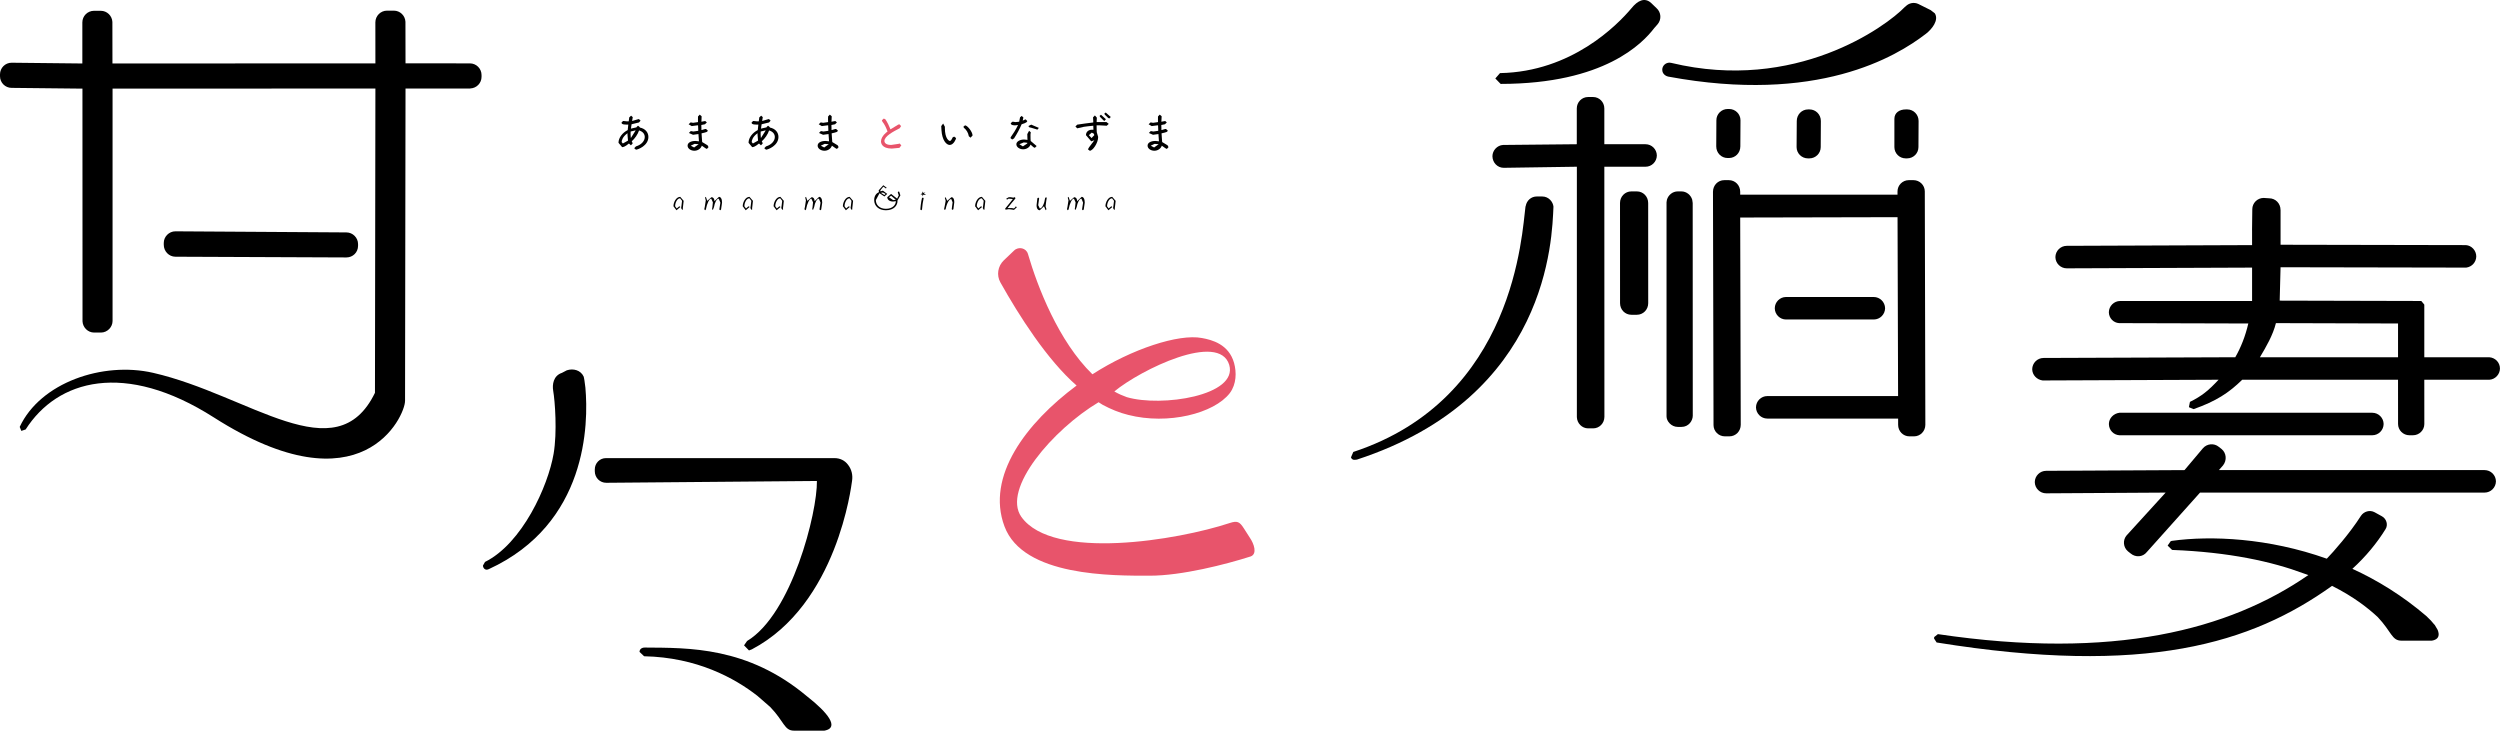 <?xml version="1.0" encoding="utf-8"?>
<!-- Generator: Adobe Illustrator 27.0.1, SVG Export Plug-In . SVG Version: 6.00 Build 0)  -->
<svg version="1.1" id="레이어_1" xmlns="http://www.w3.org/2000/svg" xmlns:xlink="http://www.w3.org/1999/xlink" x="0px"
	 y="0px" viewBox="0 0 720 210.425" enable-background="new 0 0 720 210.425" xml:space="preserve">
<path fill="#E8546B" d="M358.26,152.213c-1.265-1.986-1.913-2.299-4.139-1.568c-14.893,4.912-50.844,10.973-59.968-1.777
	c-5.675-8.047,9.113-25.187,22.24-33.025l1.15,0.731c2.331,1.254,4.818,2.299,7.41,2.926c11.433,2.926,24.685-0.418,29.221-6.27
	c1.965-2.613,1.965-6.062,1.244-8.674c-1.515-5.434-6.386-6.688-9.301-7.211c-6.626-1.254-20.15,3.135-31.499,10.451
	c-9.772-9.51-15.812-25.187-18.582-34.697c-0.502-1.672-2.675-2.195-3.982-0.941l-2.958,2.822c-1.735,1.672-2.153,4.285-0.972,6.375
	c5.33,9.51,13.43,22.261,21.937,29.681c-14.496,10.765-26.169,26.127-20.777,40.55c5.393,14.527,31.248,14.214,41.898,14.214
	c9.134,0,21.801-3.24,29.001-5.539c1.996-0.732,0.951-3.658-0.188-5.33L358.26,152.213 M354.017,105.079
	c2.602,8.883-19.543,12.228-29.493,9.302c-1.191-0.418-2.362-0.941-3.48-1.568l-0.084-0.105
	C328.59,106.437,351.08,95.464,354.017,105.079z"/>
<path d="M168.595,111.663L168.595,111.663l-0.011-0.104c-0.104-1.15-0.418-3.031-0.502-3.135c-0.836-1.776-2.905-2.404-4.839-1.776
	l-1.4,0.732c-2.529,0.836-2.811,3.449-2.529,5.121c0.522,3.031,1.191,11.914,0.125,18.185c-1.589,9.302-9.03,25.814-19.752,31.144
	l-0.596,1.045c0,0.627,0.585,1.568,1.662,1.045C169.222,150.854,169.515,122.01,168.595,111.663"/>
<path d="M232.367,200.497c-17.108-14.318-34.07-13.9-46.664-14.004c-0.951,0-1.515,0.522-1.515,1.254l1.317,1.254h0.01
	c15.196,0.314,26.033,6.271,32.607,11.392l3.721,3.24c4.024,4.18,4.013,6.793,6.824,6.793h8.747l0.47-0.104
	C241.449,209.38,238.659,205.409,232.367,200.497 M244.281,133.924c-0.972-1.358-2.414-1.985-3.93-1.985H174.5
	c-1.777,0-3.198,1.463-3.198,3.24v0.522c0,1.881,1.474,3.344,3.292,3.344l60.678-0.523c0.136,9.093-7.232,38.355-20.118,46.089
	l-0.867,1.254l1.421,1.463l0.826-0.314c24.654-12.959,28.657-47.238,28.855-48.493C245.661,136.85,245.253,135.178,244.281,133.924z
	"/>
<path d="M50.52,73.935l49.245,0.209c1.86,0,3.355-1.463,3.355-3.344v-0.522c0-1.777-1.494-3.344-3.355-3.344L50.52,66.619
	c-1.86,0-3.365,1.568-3.355,3.344v0.522C47.155,72.367,48.66,73.935,50.52,73.935 M116.644,115.53h0.01l0.136-90.035h18.55
	l0.125-0.021c1.787-0.084,3.219-1.536,3.219-3.344v-0.523c0-1.85-1.505-3.355-3.355-3.355l-18.54-0.011l-0.021-11.966
	c-0.084-1.787-1.547-3.209-3.344-3.209h-1.965c-1.839,0-3.344,1.505-3.355,3.355l0.01,11.83l-75.728,0.031L32.367,6.317
	c-0.084-1.777-1.547-3.209-3.344-3.209h-1.954c-1.86,0.011-3.365,1.505-3.355,3.365v11.81L3.344,18.064
	C1.495,18.064,0,19.569,0,21.419v0.533c0,1.85,1.495,3.355,3.344,3.355l20.369,0.219h0.031c0.01,18.415,0.021,67.012,0.021,67.012
	c0.084,1.776,1.547,3.24,3.344,3.24h1.954c1.86,0,3.355-1.568,3.355-3.344V25.526l75.697-0.031l-0.125,87.632
	c-11.193,23.097-36.098,0.627-63.876-5.748c-14.537-3.344-32.492,2.822-38.439,15.572l0.47,1.149l1.244-0.418
	c9.134-14.318,28.51-19.857,54.22-3.449C104.374,147.51,116.644,119.71,116.644,115.53z"/>
<path d="M607.516,122.219l0.01-0.105h-0.01V122.219 M686.484,122.114L686.484,122.114z M715.558,135.387h-76.512l1.191-1.359
	c1.16-1.463,0.972-3.553-0.408-4.703l-0.805-0.627c-1.379-1.15-3.438-0.941-4.598,0.418l-5.288,6.271l-39.85,0.209
	c-1.798,0-3.25,1.463-3.271,3.24c0.021,1.776,1.474,3.24,3.271,3.24l34.415-0.209l-11.245,12.332
	c-1.16,1.358-0.982,3.449,0.408,4.598l0.794,0.627c1.38,1.149,3.449,1.045,4.609-0.418l15.342-17.14h81.946
	c1.798,0,3.25-1.463,3.271-3.24C718.809,136.85,717.356,135.387,715.558,135.387z M585.966,139.045v-0.105V139.045z M718.84,138.627
	v-0.104l-0.01,0.104H718.84z M610.39,125.354h72.823c1.798,0,3.25-1.463,3.271-3.24c-0.021-1.777-1.474-3.24-3.271-3.24H610.4
	c-1.683,0.209-3.031,1.568-3.041,3.24C607.38,123.891,608.707,125.249,610.39,125.354z M716.875,102.884h-18.676V87.73l-0.867-1.045
	l-40.78-0.104l0.251-9.615l53.248,0.105h0.23c1.62-0.209,2.874-1.568,2.884-3.24c-0.01-1.672-1.327-3.135-2.999-3.24h-0.261
	l-53.101-0.105v-9.929l-0.01-0.104c0-1.881-1.463-3.344-3.271-3.344l-1.578-0.105c-1.808,0-3.282,1.463-3.282,3.24l-0.073,6.062
	h0.01v4.285L595.226,70.8c-1.798,0-3.25,1.463-3.271,3.24c0.021,1.777,1.474,3.24,3.271,3.24l53.373-0.209v9.615H610.62
	c-1.798,0-3.25,1.463-3.271,3.24c0.021,1.672,1.306,3.031,2.947,3.135l37.216,0.104c-0.847,3.658-2.132,6.898-3.752,9.72
	l-55.213,0.209c-1.798,0-3.25,1.463-3.271,3.24c0.021,1.672,1.338,3.031,3.01,3.24l50.666-0.209
	c-2.937,3.135-4.849,4.703-8.246,6.375l-0.293,1.463l0.063,0.105l1.285,0.522c6.511-2.299,10.148-4.703,14.004-8.465h44.866
	l0.01,12.75c0,1.776,1.463,3.24,3.271,3.24h1.024c1.808,0,3.271-1.463,3.271-3.24l-0.01-12.75h18.759
	c1.683-0.105,3.02-1.568,3.031-3.24C719.969,104.347,718.6,102.989,716.875,102.884z M690.633,102.884h-39.776
	c1.808-3.031,3.752-6.375,4.609-9.824l35.168,0.104V102.884z M713.175,73.831h-0.01H713.175z M719.99,106.124H720H719.99z
	 M591.954,73.621l0.01-0.104h-0.01V73.621z M607.506,89.611h0.01l-0.01-0.104V89.611z M585.214,106.229l0.01-0.104h-0.01V106.229z"
	/>
<path d="M702.212,181.894l-0.178-0.522h-0.01l-0.857-1.463h-0.052c-0.564-0.732-1.327-1.568-2.351-2.508
	c-6.72-5.748-13.952-10.242-21.278-13.586c3.898-3.553,7.065-7.42,9.531-11.392c0.826-1.254,0.313-3.031-1.066-3.763l-2.09-1.149
	c-1.369-0.732-3.073-0.209-3.909,1.045c-3.188,5.016-7.985,10.451-9.824,12.332h-0.042c-16.753-5.957-33.307-6.689-44.605-5.121
	l-0.324,0.105l-0.878,1.254l1.285,1.254h0.052c16.335,0.627,28.677,3.344,37.927,6.793l1.181,0.418h0.115
	c-22.804,15.781-56.049,24.56-106.725,17.035l-1.056,0.836l-0.052,0.418l0.742,1.15c60.187,9.719,90.641,0.314,113.884-16.304
	c6.271,3.135,10.461,6.48,13.158,8.988c4.034,4.285,4.024,6.793,6.835,6.793h8.758l0.46-0.104
	C701.951,184.089,702.63,183.357,702.212,181.894"/>
<path d="M552.513,42.373c0,1.777-1.453,3.24-3.261,3.24h-0.418c-1.798,0-3.25-1.463-3.25-3.24v-8.131
	c0-1.819,1.494-2.728,3.292-2.728h0.418c1.798,0,3.261,1.473,3.261,3.334L552.513,42.373"/>
<path d="M524.368,42.373c0,1.777-1.463,3.24-3.261,3.24h-0.428c-1.798,0-3.261-1.463-3.261-3.24l0.052-7.524
	c0-1.86,1.453-3.334,3.25-3.334h0.428c1.798,0,3.261,1.473,3.261,3.334L524.368,42.373"/>
<path d="M501.219,42.164c0,1.881-1.463,3.344-3.261,3.344h-0.418c-1.798,0-3.261-1.463-3.261-3.344l0.042-7.524
	c-0.01-1.777,1.453-3.25,3.25-3.25H498c1.798,0,3.261,1.473,3.261,3.25L501.219,42.164"/>
<path d="M511.137,88.775L511.137,88.775 M505.723,117.307v-0.105V117.307z M551.07,51.883h-1.327c-1.798,0-3.261,1.463-3.261,3.24
	v0.941h-45.305v-0.836c0-1.881-1.453-3.344-3.261-3.344h-1.327c-1.798,0-3.25,1.463-3.25,3.344l0.157,67.2
	c0,1.777,1.463,3.24,3.261,3.24h1.317c1.798,0,3.261-1.463,3.261-3.344l-0.157-59.675l45.315-0.104l0.157,51.523h-37.665
	c-1.798,0-3.24,1.463-3.261,3.24c0.021,1.777,1.463,3.24,3.261,3.24h37.676v1.777c-0.01,1.881,1.453,3.344,3.25,3.344h1.327
	c1.798,0,3.261-1.463,3.261-3.344l-0.157-67.2C554.341,53.347,552.878,51.883,551.07,51.883z M514.377,92.015h25.26
	c1.798,0,3.25-1.463,3.271-3.24c-0.031-1.776-1.484-3.24-3.271-3.24h-25.26c-1.777,0-3.229,1.463-3.24,3.24
	C511.147,90.552,512.6,92.015,514.377,92.015z M542.908,88.775L542.908,88.775z"/>
<line x1="477.171" y1="44.881" x2="477.171" y2="44.777"/>
<line x1="477.171" y1="44.881" x2="477.171" y2="44.777"/>
<path d="M477.171,44.881v-0.105V44.881 M475.478,0.809c-1.839-1.62-3.815-0.658-5.612,1.557
	c-4.107,4.891-17.265,18.289-37.801,18.687l-0.084,0.021l-1.327,1.526l1.495,1.536l0.125,0.031
	c29.827-0.042,40.832-11.736,44.155-16.084l0.961-1.097c1.181-1.379,1.035-3.459-0.324-4.651L475.478,0.809z M557.236,3.85
	l-1.191-0.93l-3.585-1.787c-1.275-0.585-2.728-0.251-3.647,0.711l-0.178,0.125c-5.476,5.727-31.583,24.727-67.294,16.147
	l-0.491-0.073c-1.15-0.01-2.101,0.878-2.121,1.996c-0.021,1.4,1.223,1.923,1.683,2.017c42.995,7.974,65.653-5.696,74.265-12.332
	C556.421,8.376,558.449,5.815,557.236,3.85z"/>
<path d="M487.361,57.527c-0.397-1.358-1.641-2.404-3.125-2.404h-1.035c-1.494,0-2.738,1.045-3.125,2.404l-0.115,0.732v61.661
	c-0.011,1.359,1.348,3.031,3.261,3.031h1.035c2.09,0,3.261-1.776,3.261-3.24l-0.021-61.243L487.361,57.527"/>
<path d="M471.413,55.123h-1.589c-1.798,0-3.261,1.463-3.261,3.344l0.01,28.845c0,1.881,1.453,3.344,3.261,3.344h1.589
	c1.798,0,3.261-1.463,3.261-3.344l-0.01-28.845C474.673,56.586,473.221,55.123,471.413,55.123"/>
<path d="M447.396,59.513c-0.125-1.358-1.359-2.926-3.229-2.926h-1.589c-1.589,0-2.884,1.15-3.167,2.717l-0.073,0.209
	c-1.024,7.316-2.905,55.286-49.59,70.649l-0.669,1.568c0.397,1.045,1.453,0.627,1.745,0.627
	C446.1,114.276,446.989,68.605,447.396,59.513"/>
<path d="M477.171,44.881v-0.105V44.881 M473.91,41.537h-11.862V31.232c0-1.819-1.453-3.303-3.25-3.292h-1.432
	c-1.798,0-3.25,1.473-3.25,3.292v10.305l-21.236,0.209c-1.693,0.104-3.041,1.568-3.062,3.24c0.031,1.881,1.474,3.344,3.261,3.344
	l21.059-0.314v72.112c0.052,1.776,1.484,3.24,3.25,3.24h1.432c1.798,0,3.25-1.463,3.25-3.344l-0.021-72.007h11.872
	c1.787,0,3.229-1.463,3.25-3.24C477.15,43,475.708,41.537,473.91,41.537z M429.818,45.09v-0.104V45.09z"/>
<path d="M477.171,44.881v-0.105V44.881 M429.818,45.09v-0.104V45.09z"/>
<line x1="477.171" y1="44.881" x2="477.171" y2="44.777"/>
<polyline points="429.818,45.09 429.818,44.986 429.818,45.09 "/>
<path d="M186.738,39.447c0,2.508-3.031,3.658-3.585,3.658l-0.502-0.418l0.502-0.523c1.714-0.522,2.54-1.672,2.54-2.717
	c0-0.836-0.554-1.568-1.641-1.881c-0.387,1.15-1.191,2.299-2.111,3.135l0.167,0.314l0.094,0.314l-0.502,0.522l-0.564-0.522
	c-1.139,0.941-1.63,1.045-1.965,1.045l-1.045-1.254c0-1.463,1.181-2.926,2.655-3.658l0.167-1.568h-0.439
	c-1.4,0-1.505-0.314-1.505-0.627l0.439-0.418h0.199l0.92,0.104h0.512l0.146-1.139l0.533-0.502l0.481,0.428l-0.188,1.108l1.766-0.523
	l0.199-0.031l0.47,0.449l-0.449,0.523l-2.142,0.522l-0.178,1.254l1.359-0.314h0.199l0.01-0.105l0.46-0.418l0.512,0.418v0.105
	C185.892,37.043,186.738,38.193,186.738,39.447 M180.677,38.402c-1.317,0.941-1.641,1.986-1.641,2.508l0.345,0.418l1.484-0.836
	l-0.146-1.672l0.01-0.418H180.677z M182.934,37.565l-1.306,0.314l-0.021,0.836l0.073,1.045l1.39-2.195H182.934z"/>
<path d="M200.826,36.102l-1.62,0.209l-0.878-0.522l0.543-0.523h0.157l0.575,0.105l1.421-0.209l-0.01-0.878l0.01-0.742l0.502-0.533
	l0.543,0.491v0.031l-0.063,1.526c1.045-0.209,1.056-0.209,1.097-0.209l0.47,0.418l-0.554,0.523l-1.035,0.209l0.031,1.463
	l1.056-0.314h0.24l0.512,0.418c0,0.418-0.355,0.523-1.777,0.836l0.084,1.254l0.094,1.254l1.557,0.941l0.272,0.523l-0.47,0.522
	l-0.418-0.209l-1.045-0.732c-0.272,0.836-1.139,1.463-2.142,1.463c-1.024,0-1.954-0.627-1.954-1.463
	c0-0.836,0.909-1.359,2.257-1.359l1.014,0.105l-0.063-0.941l-0.084-1.15l-1.557,0.209l-1.191-0.522l0.512-0.522h0.188l0.585,0.104
	l1.421-0.209l-0.063-1.568H200.826 M200.053,41.432l-1.118,0.523l0.972,0.522l1.306-0.941L200.053,41.432z"/>
<path d="M224.195,39.447c0,2.508-3.031,3.658-3.585,3.658l-0.502-0.418l0.502-0.523c1.714-0.522,2.54-1.672,2.54-2.717
	c0-0.836-0.564-1.568-1.651-1.881c-0.376,1.15-1.181,2.299-2.101,3.135l0.167,0.314l0.094,0.314l-0.502,0.522l-0.564-0.522
	c-1.139,0.941-1.63,1.045-1.965,1.045l-1.045-1.254c0-1.463,1.181-2.926,2.655-3.658l0.167-1.568h-0.439
	c-1.4,0-1.505-0.314-1.505-0.627l0.439-0.418h0.199l0.92,0.104h0.512l0.146-1.139l0.533-0.502l0.47,0.428l-0.178,1.108l1.756-0.523
	l0.209-0.031l0.47,0.449l-0.449,0.523l-2.142,0.522l-0.178,1.254l1.359-0.314h0.199l0.01-0.105l0.46-0.418l0.512,0.418v0.105
	C223.348,37.043,224.195,38.193,224.195,39.447 M218.133,38.402c-1.317,0.941-1.641,1.986-1.641,2.508l0.345,0.418l1.484-0.836
	l-0.146-1.672l0.01-0.418H218.133z M220.39,37.565l-1.306,0.314l-0.021,0.836l0.073,1.045l1.39-2.195H220.39z"/>
<path d="M238.293,36.102l-1.62,0.209l-0.878-0.522l0.543-0.523h0.146l0.575,0.105l1.432-0.209l-0.021-0.878l0.021-0.742l0.502-0.533
	l0.543,0.491v0.031l-0.073,1.526c1.056-0.209,1.066-0.209,1.108-0.209l0.46,0.418l-0.543,0.523l-1.035,0.209l0.031,1.463
	l1.056-0.314h0.24l0.502,0.418c0,0.418-0.345,0.523-1.766,0.836l0.084,1.254l0.094,1.254l1.557,0.941l0.272,0.523l-0.481,0.522
	l-0.408-0.209l-1.045-0.732c-0.272,0.836-1.139,1.463-2.142,1.463c-1.024,0-1.965-0.627-1.965-1.463
	c0-0.836,0.909-1.359,2.268-1.359l1.014,0.105l-0.063-0.941l-0.084-1.15l-1.568,0.209l-1.181-0.522l0.512-0.522h0.188l0.585,0.104
	l1.421-0.209l-0.063-1.568H238.293 M237.52,41.432l-1.129,0.523l0.982,0.522l1.306-0.941L237.52,41.432z"/>
<path fill="#E8546B" d="M254.137,35.057l-0.157-0.418l0.564-0.502l0.47,0.251c0.523,0.773,1.087,1.923,1.442,2.864l2.226-1.359
	l0.334-0.105l0.502,0.523l-0.408,0.627c-1.839,0.941-4.4,2.299-4.4,3.658c0,0.104,0,1.149,1.923,1.149l2.142-0.314l0.303-0.105
	l0.512,0.523l-0.554,0.731l-2.184,0.209c-2.968,0-3.125-1.672-3.125-2.09c0-0.732,0.47-1.672,1.474-2.508l0.408-0.314
	C255.297,36.939,254.701,35.685,254.137,35.057"/>
<path d="M271.14,37.461l-0.063-1.15l0.554-0.731l0.502,0.941l-0.01,0.314c0,3.24,1.265,3.762,1.432,3.762
	c0.157,0,0.408-0.104,0.826-1.045l0.418-0.209l0.554,0.418c0,0.314-0.732,1.986-1.829,1.986
	C272.541,41.746,271.318,40.387,271.14,37.461 M279.021,39.238c-0.178-1.045-0.721-1.881-1.39-2.404l-0.188-0.314l0.481-0.418
	c0.679,0,2.174,1.881,2.174,2.926l-0.585,0.627L279.021,39.238z"/>
<path d="M292.042,39.865l-0.543,0.314l-0.491-0.418l0.125-0.314c0.606-0.836,1.494-2.195,2.059-3.449l-0.815,0.105
	c-1.233,0-1.275-0.418-1.275-0.627l0.46-0.418h0.219l0.669,0.105l1.066-0.105l0.261-1.275l0.46-0.397l0.502,0.449l-0.199,0.909
	l0.575-0.272l0.272-0.094l0.46,0.47c0,0.209-0.178,0.522-1.62,0.941C293.662,37.148,292.858,38.611,292.042,39.865 M294.676,43
	c-1.035,0-1.965-0.627-1.965-1.463c0-0.731,0.951-1.358,2.247-1.358l0.962,0.104l-0.021-0.418l-0.031-1.045v-0.209l0.512-0.941
	l0.481,0.418l-0.01,0.105l-0.063,0.522v0.418l0.01,0.836l0.042,0.627l1.714,1.463l-0.523,0.522l-0.418-0.209l-0.826-0.732
	C296.568,42.373,295.679,43,294.676,43z M294.843,41.014l-1.254,0.522l1.003,0.627l1.254-0.836l0.021-0.209L294.843,41.014z
	 M298.522,37.252l-1.724-0.522h-0.251l-0.397-0.418l0.847-0.418l2.195,0.941l-0.449,0.522L298.522,37.252z"/>
<path d="M314.857,34.848l-0.063-1.056l0.533-0.543l0.564,0.637l-0.052,1.066l-0.01,0.209h2.853l0.638,0.522l-0.575,0.523h-0.073
	l-1.892-0.105h-0.961l0.021,1.254l0.031,0.732l0.397,1.359c0,1.776-1.568,3.971-2.414,3.971L313.321,43l0.366-0.627l1.494-1.986
	l-0.909,0.314l-1.515-1.776c0-0.836,0.596-1.568,1.777-1.568h0.376l-0.042-1.149c-1.035,0.105-2.08,0.209-2.717,0.314l-1.818,0.418
	h-0.115l-0.502-0.523l0.533-0.522c0.679-0.105,3.564-0.523,4.609-0.627V34.848 M314.428,38.193l-0.826,0.732l0.752,0.836
	l0.805-0.836l-0.136-0.418L314.428,38.193z M317.752,34.618l-0.899-0.919l-0.188-0.303l0.418-0.355l1.421,1.296l-0.449,0.512
	L317.752,34.618z M319.152,33.97l-0.92-0.909l-0.209-0.303l0.418-0.355l1.463,1.296l-0.428,0.428L319.152,33.97z"/>
<path d="M333.313,36.102l-1.63,0.209l-0.878-0.522l0.543-0.523h0.157l0.575,0.105l1.421-0.209l-0.01-0.878l0.01-0.742l0.502-0.533
	l0.554,0.491v0.031l-0.084,1.526c1.056-0.209,1.066-0.209,1.108-0.209l0.46,0.418l-0.543,0.523l-1.035,0.209l0.031,1.463
	l1.056-0.314h0.24l0.502,0.418c0,0.418-0.345,0.523-1.766,0.836l0.084,1.254l0.094,1.254l1.557,0.941l0.272,0.523l-0.481,0.522
	l-0.418-0.209l-1.035-0.732c-0.272,0.836-1.139,1.463-2.142,1.463c-1.024,0-1.954-0.627-1.954-1.463
	c0-0.836,0.909-1.359,2.257-1.359l1.014,0.105l-0.063-0.941l-0.084-1.15l-1.557,0.209l-1.191-0.522l0.512-0.522h0.178l0.596,0.104
	l1.421-0.209l-0.063-1.568H333.313 M332.53,41.432l-1.118,0.523l0.972,0.522l1.306-0.941L332.53,41.432z"/>
<path d="M196.897,57.84l-0.146,1.254l-0.104,0.941l0.021,0.104l0.042,0.105l-0.24,0.209l-0.303-0.522l0.115-0.836l0.146-1.254
	l-0.564-0.731c-0.815,0-1.432,1.254-1.432,2.299l0.46,0.627l0.617-0.523l0.209-0.104l0.22,0.209l-1.118,0.941l-0.867-1.149
	c0-1.15,0.773-2.717,1.954-2.717L196.897,57.84"/>
<path d="M202.833,60.244l0.136-0.627l0.293-1.881l-0.157-0.627l-0.052-0.209l0.24-0.209l0.397,1.15l1.202-1.045
	c0.376,0,0.826,0.209,0.867,1.15l1.296-1.254c0.481,0,0.899,0.523,0.899,1.672l-0.293,1.986l-0.24,0.209l-0.251-0.209l0.01-0.105
	l0.293-1.881l-0.47-1.149c-0.606,0-1.171,1.149-1.369,2.404l-0.324,0.836l-0.24-0.209l0.105-0.627l0.136-1.358l-0.47-1.045
	c-0.564,0-1.202,1.254-1.557,3.135l-0.22,0.209L202.833,60.244"/>
<path d="M216.848,57.84l-0.136,1.254l-0.115,0.941l0.021,0.104l0.052,0.105l-0.251,0.209l-0.303-0.522l0.115-0.836l0.146-1.254
	l-0.564-0.731c-0.815,0-1.432,1.254-1.432,2.299l0.46,0.627l0.617-0.523l0.209-0.104l0.219,0.209l-1.118,0.941l-0.867-1.149
	c0-1.15,0.773-2.717,1.954-2.717L216.848,57.84"/>
<path d="M225.741,57.84l-0.136,1.254l-0.115,0.941l0.021,0.104l0.042,0.105l-0.24,0.209l-0.303-0.522l0.115-0.836l0.146-1.254
	l-0.564-0.731c-0.815,0-1.432,1.254-1.432,2.299l0.46,0.627l0.617-0.523l0.209-0.104l0.219,0.209l-1.118,0.941l-0.867-1.149
	c0-1.15,0.773-2.717,1.954-2.717L225.741,57.84"/>
<path d="M231.678,60.244l0.136-0.627l0.293-1.881l-0.157-0.627l-0.052-0.209l0.24-0.209l0.397,1.15l1.202-1.045
	c0.376,0,0.826,0.209,0.867,1.15l1.296-1.254c0.481,0,0.899,0.523,0.899,1.672l-0.293,1.986l-0.24,0.209l-0.251-0.209l0.01-0.105
	l0.293-1.881l-0.47-1.149c-0.606,0-1.16,1.149-1.369,2.404l-0.324,0.836l-0.24-0.209l0.105-0.627l0.136-1.358l-0.47-1.045
	c-0.564,0-1.202,1.254-1.557,3.135l-0.219,0.209L231.678,60.244"/>
<path d="M245.692,57.84l-0.136,1.254l-0.115,0.941l0.021,0.104l0.042,0.105l-0.24,0.209l-0.303-0.522l0.115-0.836l0.146-1.254
	l-0.564-0.731c-0.815,0-1.432,1.254-1.432,2.299l0.46,0.627l0.617-0.523l0.209-0.104l0.22,0.209l-1.118,0.941l-0.867-1.149
	c0-1.15,0.773-2.717,1.954-2.717L245.692,57.84"/>
<path d="M259.31,56.273l-0.836,1.463c0.105,1.359-0.993,2.822-3.334,2.822c-2.069,0-3.376-1.254-3.376-2.927
	c0-1.254,0.648-1.985,1.369-2.299l-0.073-0.523l1.338-1.463l0.972,0.731l-0.251,0.209l-0.23-0.209l-0.491-0.314l-0.857,1.045
	l0.031,0.314l0.711-0.209l1.244,0.941l-0.826,0.732l-1.4-0.941l-1.056,1.985c0,1.463,1.15,2.508,2.895,2.508
	c1.965,0,2.853-1.15,2.864-2.195l-0.784,0.104c-1.014,0-1.683-0.522-1.683-1.254l1.097-0.941l1.735,1.359l0.47-0.941l-0.24-0.732
	l-0.052-0.105l0.24-0.314l0.188,0.105L259.31,56.273 M254.283,55.437l-0.585,0.105l1.003,0.627l0.355-0.314L254.283,55.437z
	 M257.22,57.631l0.773-0.104l-1.348-1.15l-0.617,0.418L257.22,57.631z"/>
<path d="M266.019,57.109h-0.01c-0.199,0.836-0.397,2.195-0.47,3.24l-0.23,0.209l-0.251-0.209c0-0.209,0.157-2.09,0.481-3.344
	l0.293-0.105L266.019,57.109 M266.511,55.437l-0.428,0.314l0.658,0.418l-0.805-0.104l-0.293,0.522l0.01-0.522l-0.543-0.105
	l0.533-0.314l-0.063-0.523l0.324,0.418L266.511,55.437z"/>
<path d="M274.83,58.259l-0.251,1.986l-0.23,0.209l-0.251-0.209l0.011-0.104l0.24-1.881l-0.387-0.941c-0.585,0-1.275,1.15-1.62,2.926
	l-0.23,0.209l-0.22-0.209l0.23-1.149l0.23-1.254l-0.199-0.732l-0.052-0.105l0.24-0.209l0.46,1.045l1.202-1.045
	C274.244,56.796,274.83,56.9,274.83,58.259"/>
<path d="M283.776,57.84l-0.136,1.254l-0.115,0.941l0.021,0.104l0.052,0.105l-0.251,0.209l-0.303-0.522l0.115-0.836l0.146-1.254
	l-0.564-0.731c-0.815,0-1.432,1.254-1.432,2.299l0.46,0.627l0.617-0.523l0.209-0.104l0.22,0.209l-1.118,0.941l-0.867-1.149
	c0-1.15,0.773-2.717,1.954-2.717L283.776,57.84"/>
<polyline points="292.032,56.795 292.178,56.795 292.45,57.004 292.398,57.213 291.259,58.572 290.172,59.931 291.478,59.931 
	292.021,60.035 292.366,59.722 292.575,59.408 292.837,59.722 292.021,60.453 291.405,60.349 290.558,60.244 289.795,60.349 
	289.701,60.453 289.471,60.14 289.524,60.035 290.882,58.363 291.698,57.318 290.527,57.213 290.255,57.318 290.036,57.527 
	289.795,57.213 290.527,56.795 291.091,56.795 291.677,56.9 292.001,56.9 292.032,56.795 "/>
<path d="M299.264,57.213l-0.261,1.881l0.449,0.941c0.69,0,1.317-1.359,1.557-3.031l0.282-0.209l0.167,0.209l-0.146,0.941
	l-0.188,1.463l0.22,0.732l0.052,0.104l-0.24,0.314l-0.481-1.149l-1.223,1.149c-0.387,0-0.92-0.314-0.92-1.463l0.23-1.986
	l0.251-0.209l0.251,0.209V57.213"/>
<path d="M307.29,60.244l0.136-0.627l0.293-1.881l-0.157-0.627L307.51,56.9l0.24-0.209l0.397,1.15l1.202-1.045
	c0.376,0,0.826,0.209,0.867,1.15l1.296-1.254c0.481,0,0.899,0.523,0.899,1.672l-0.293,1.986l-0.24,0.209l-0.251-0.209l0.01-0.105
	l0.293-1.881l-0.47-1.149c-0.606,0-1.16,1.149-1.369,2.404l-0.324,0.836l-0.24-0.209l0.105-0.627l0.136-1.358l-0.47-1.045
	c-0.564,0-1.202,1.254-1.557,3.135l-0.22,0.209L307.29,60.244"/>
<path d="M321.305,57.84l-0.136,1.254l-0.115,0.941l0.021,0.104l0.042,0.105l-0.24,0.209l-0.303-0.522l0.115-0.836l0.146-1.254
	l-0.564-0.731c-0.815,0-1.432,1.254-1.432,2.299l0.46,0.627l0.617-0.523l0.209-0.104l0.22,0.209l-1.118,0.941l-0.867-1.149
	c0-1.15,0.773-2.717,1.954-2.717L321.305,57.84"/>
</svg>
